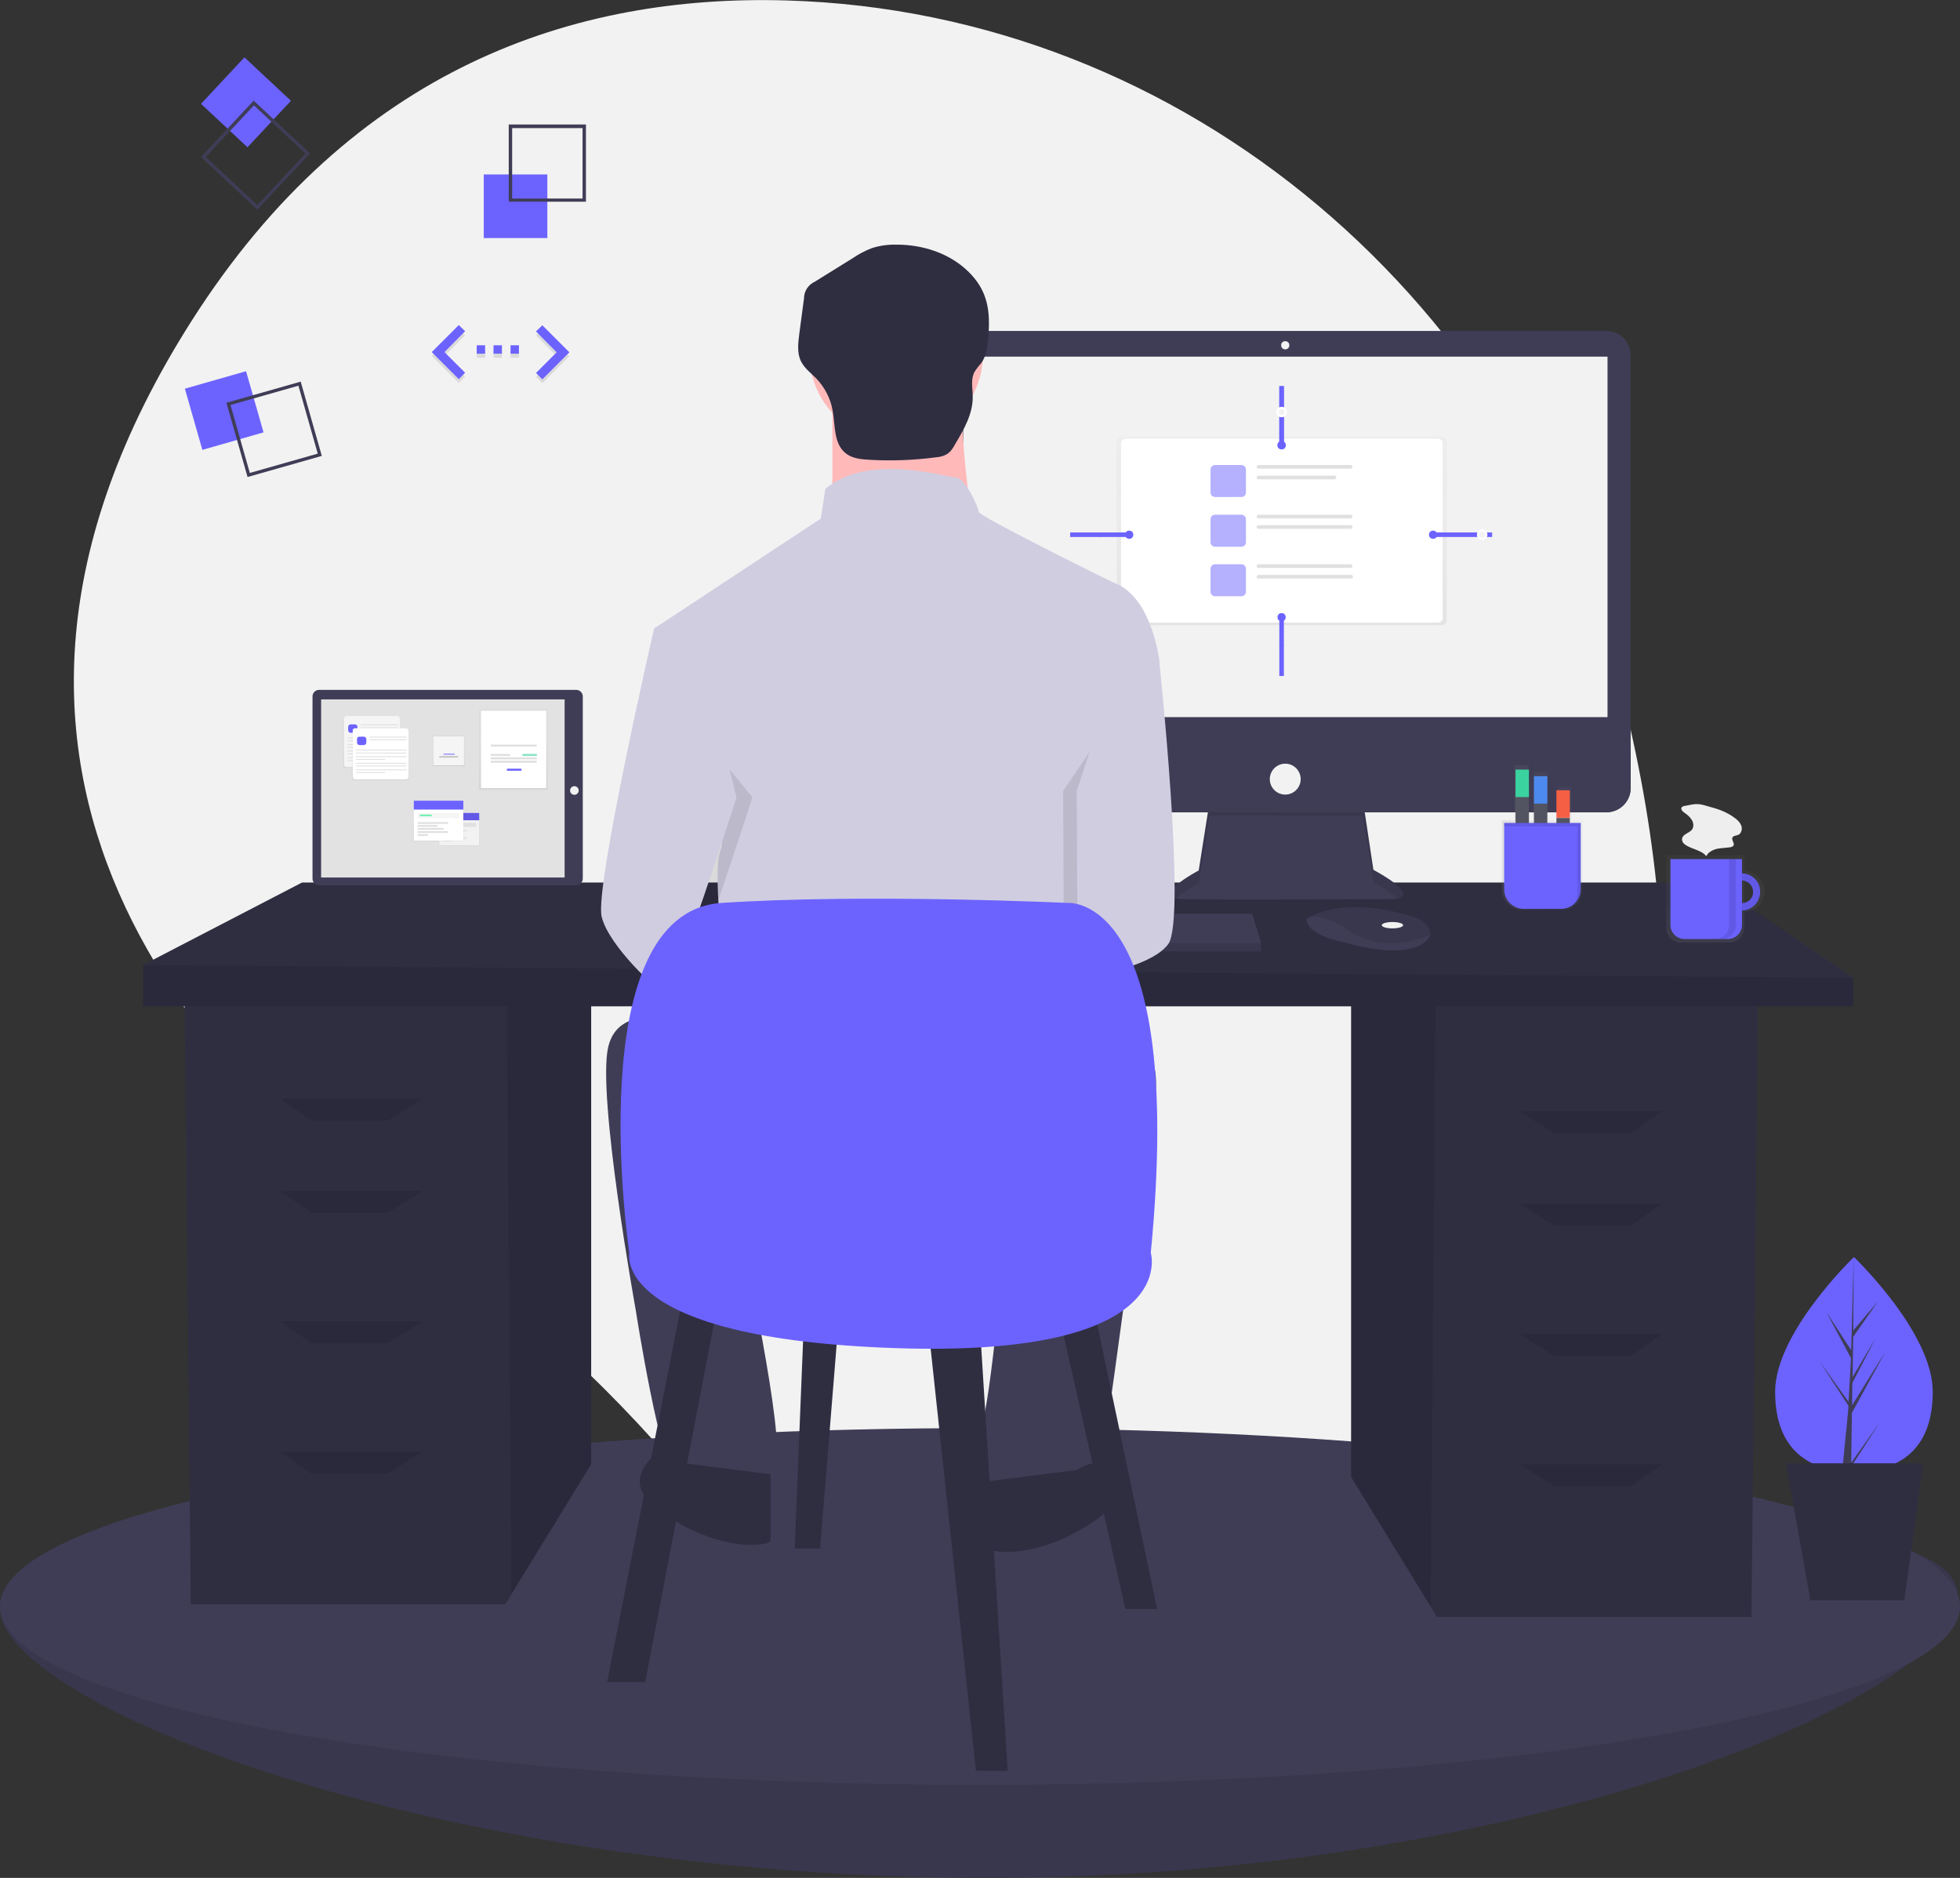 <?xml version="1.0" encoding="utf-8"?>
<!-- Generator: Adobe Illustrator 23.0.0, SVG Export Plug-In . SVG Version: 6.00 Build 0)  -->
<svg version="1.1" id="b33613f3-47b2-4fb7-9d5b-ca5c70d6619d"
	 xmlns="http://www.w3.org/2000/svg" xmlns:xlink="http://www.w3.org/1999/xlink" x="0px" y="0px" viewBox="0 0 863 826.7"
	 style="enable-background:new 0 0 863 826.7;" xml:space="preserve">
<rect x="0" y="0" width="863" height="826.7" fill="#333333" stroke="none"/>
<style type="text/css">
	.st0{fill:#F2F2F2;}
	.st1{fill:#3F3D56;}
	.st2{opacity:0.1;enable-background:new    ;}
	.st3{fill:#2F2E41;}
	.st4{fill:#FFB9B9;}
	.st5{fill:#6C63FF;}
	.st6{opacity:0.1;fill:#535461;enable-background:new    ;}
	.st7{opacity:0.5;}
	.st8{fill:url(#SVGID_1_);}
	.st9{fill:#F5F5F5;}
	.st10{fill:#E0E0E0;}
	.st11{fill:url(#SVGID_2_);}
	.st12{fill:#FFFFFF;}
	.st13{fill:url(#SVGID_3_);}
	.st14{opacity:0.6;}
	.st15{fill:#BDBDBD;}
	.st16{fill:url(#SVGID_4_);}
	.st17{opacity:0.6;fill:#3AD29F;enable-background:new    ;}
	.st18{fill:url(#SVGID_5_);}
	.st19{fill:url(#SVGID_6_);}
	.st20{fill:#69F0AE;}
	.st21{opacity:0.7;}
	.st22{fill:url(#SVGID_7_);}
	.st23{fill:#EEEEEE;}
	.st24{fill:url(#SVGID_8_);}
	.st25{fill:none;stroke:#6C63FF;stroke-width:2;stroke-miterlimit:10;}
	.st26{fill:none;stroke:#FFFFFF;stroke-miterlimit:10;}
	.st27{fill:#D0CDE1;}
	.st28{fill:url(#SVGID_9_);}
	.st29{fill:#535461;}
	.st30{fill:#3AD29F;}
	.st31{fill:#4D8AF0;}
	.st32{fill:#F55F44;}
	.st33{opacity:0.1;}
</style>
<title>laravel and vue</title>
<path class="st0" d="M715.2,309.4C671.8,132.8,522.1,5.3,346.3,0.2c-92.9-2.7-190.7,29.2-261.9,141C-42.8,341,92.3,479,186.5,544.7
	c45.5,31.8,86.5,70,121.8,113.5c63.6,78.2,186,175.5,331.7,23.1C745.6,570.8,744,427,715.2,309.4z"/>
<path class="st1" d="M862,702.7c0,43.4-189.2,124-427.5,124S0,751.1,0,707.7s196.2-38,434.5-38S862,659.4,862,702.7z"/>
<path class="st2" d="M862,702.7c0,43.4-189.2,124-427.5,124S0,751.1,0,707.7s196.2-38,434.5-38S862,659.4,862,702.7z"/>
<ellipse class="st1" cx="431.5" cy="707.2" rx="431.5" ry="78.5"/>
<polygon class="st3" points="594.9,440.2 594.9,650.2 630,707.4 632.6,711.8 771.2,711.8 774,440.2 "/>
<polygon class="st2" points="594.9,440.2 594.9,650.2 630,707.4 632.1,440.2 "/>
<polygon class="st3" points="260.3,434.6 260.3,644.6 225.2,701.8 222.6,706.2 84,706.2 81.2,434.6 "/>
<polygon class="st2" points="260.3,434.6 260.3,644.6 225.2,701.8 223.1,434.6 "/>
<polygon class="st3" points="816,430.4 816,443 63,443 63,424.8 133,388.5 754.4,388.5 "/>
<polygon class="st2" points="816,430.4 816,443 63,443 63,424.8 "/>
<polygon class="st2" points="170.8,493.4 137.2,493.4 123.2,483.6 186.2,483.6 "/>
<polygon class="st2" points="170.8,534 137.2,534 123.2,524.2 186.2,524.2 "/>
<polygon class="st2" points="170.8,591.4 137.2,591.4 123.2,581.6 186.2,581.6 "/>
<polygon class="st2" points="170.8,648.8 137.2,648.8 123.2,639 186.2,639 "/>
<polygon class="st2" points="684.4,499 718,499 732,489.2 669,489.2 "/>
<polygon class="st2" points="684.4,539.6 718,539.6 732,529.8 669,529.8 "/>
<polygon class="st2" points="684.4,597 718,597 732,587.2 669,587.2 "/>
<polygon class="st2" points="684.4,654.4 718,654.4 732,644.6 669,644.6 "/>
<path class="st1" d="M532.5,353.4l-4.7,29.8c0,0-23,12.2-6.8,12.6s92.3,0,92.3,0s14.7,0-8.6-12.9l-4.7-31.2L532.5,353.4z"/>
<path class="st2" d="M517.8,395.5c3.1-2.5,6.5-4.8,10.1-6.7l4.7-29.8l67.5,0.1l4.7,29.4c3.8,2,7.5,4.4,10.8,7.1
	c3-0.7,6.3-3.2-10.8-12.7l-4.7-31.2l-67.5,1.8l-4.7,29.8C527.8,383.2,508.5,393.5,517.8,395.5z"/>
<path class="st1" d="M424.5,145.7h282.8c5.9,0,10.7,4.8,10.7,10.7v190.5c0,5.9-4.8,10.7-10.7,10.7H424.5c-5.9,0-10.7-4.8-10.7-10.7
	V156.4C413.8,150.5,418.6,145.7,424.5,145.7z"/>
<rect x="424.1" y="157" class="st0" width="283.7" height="158.7"/>
<circle class="st0" cx="565.9" cy="152" r="1.8"/>
<path class="st1" d="M718,328.3v18.6c0,5.9-4.8,10.7-10.7,10.7c0,0,0,0,0,0H424.5c-5.9,0-10.7-4.8-10.7-10.7c0,0,0,0,0,0v-18.6H718z
	"/>
<circle class="st0" cx="565.9" cy="343" r="6.8"/>
<polygon class="st1" points="555.3,415.2 555.3,418.8 362.1,418.8 362.1,415.9 362.3,415.2 367.1,402.3 551.3,402.3 "/>
<path class="st1" d="M629.6,411.7c-0.4,1.5-1.7,3.1-4.7,4.6c-10.8,5.4-32.7-1.4-32.7-1.4s-16.9-2.9-16.9-10.4c0.5-0.3,1-0.6,1.5-0.9
	c4.5-2.4,19.5-8.3,46.2,0.3c2,0.6,3.7,1.8,5.1,3.3C629.3,408.3,629.9,410,629.6,411.7z"/>
<path class="st2" d="M629.6,411.7c-13.2,5.1-24.9,5.4-37-2.9c-6.1-4.2-11.6-5.3-15.8-5.2c4.5-2.4,19.5-8.3,46.2,0.3
	c2,0.6,3.7,1.8,5.1,3.3C629.3,408.3,629.9,410,629.6,411.7z"/>
<ellipse class="st0" cx="613.1" cy="407.3" rx="4.7" ry="1.4"/>
<polygon class="st2" points="555.3,415.2 555.3,418.8 362.1,418.8 362.1,415.9 362.3,415.2 "/>
<circle class="st4" cx="394.6" cy="155.9" r="38.2"/>
<path class="st4" d="M366.5,175v60.4h62.4c0,0-8.1-50.3-4-65.4L366.5,175z"/>
<path class="st1" d="M302,450.8c0,0-29.2-11.1-34.2,10.1s12.1,115.7,12.1,115.7s11.1,71.5,18.1,73.5s38.2,3,43.3-6
	s-15.1-101.7-15.1-101.7l116.8-2c0,0-7,80.5-11.1,87.6s-4,31.2,0,31.2s48.3-2,51.3-8.1s20.1-141.9,20.1-141.9s14.1-47.3-2-44.3
	S302,450.8,302,450.8z"/>
<path class="st3" d="M474.2,647.1c0,0,10.1-7,15.1,0s7,15.1-15.1,27.2s-39.3,9.1-39.3,7v-29.2L474.2,647.1z"/>
<path class="st3" d="M300,644c0,0-10.1-7-15.1,0s-7,15.1,15.1,27.2s39.3,9.1,39.3,7v-29.2L300,644z"/>
<path class="st3" d="M394.9,107.7c-3.8-0.1-7.6,0.4-11.2,1.6c-2.8,1.1-5.5,2.5-8,4.2L358.8,124c-2.9,1.3-4.8,4.2-4.8,7.4l-2.1,15.8
	c-0.5,4-1,8.3,0.8,11.9c1.5,3,4.3,5.1,6.7,7.5c3.7,3.9,6.3,8.8,7.2,14.1c1.2,6.6,0.4,14.5,5.7,18.8c2.8,2.3,6.7,2.7,10.3,2.9
	c9.9,0.6,19.9,0.2,29.7-1.1c1.6-0.1,3.1-0.5,4.5-1.3c1.8-1,2.9-2.9,3.9-4.7c3.8-6.4,7.7-13.2,7.6-20.7c0-3.7-1-7.6,0.8-10.9
	c0.9-1.4,1.9-2.7,3-3.9c2.2-3.1,2.6-7,3-10.8c1.1-12-0.1-21.1-8.9-29.6C417.9,111.4,406.2,107.7,394.9,107.7z"/>
<polygon class="st3" points="300.9,569.7 267.3,740.5 284.1,740.5 316.3,572.5 "/>
<polygon class="st3" points="408.7,583.7 429.7,779.6 443.7,779.6 431.1,578.1 "/>
<polygon class="st3" points="466.1,578.1 495.5,708.3 509.5,708.3 481.5,575.3 "/>
<polygon class="st3" points="354.1,578.1 349.9,681.7 361.1,681.7 369.5,578.1 "/>
<path class="st5" d="M851,612.7c0,26.1-15.5,35.2-34.7,35.2s-34.7-9.1-34.7-35.2s34.7-59.3,34.7-59.3S851,586.5,851,612.7z"/>
<polygon class="st1" points="815.4,622 830.2,595 815.5,618.6 815.6,608.8 825.8,589.2 815.7,606.2 816,588.5 826.9,572.9 
	816,585.7 816.2,553.3 815.1,594.4 804.1,577.5 815,597.9 813.9,617.6 813.9,617.1 801.1,599.2 813.9,618.9 813.7,621.4 
	813.7,621.4 813.7,621.6 811.1,648 814.6,648 815,645.8 827.7,626.2 815.1,643.9 "/>
<polygon class="st3" points="838.5,704.5 797.1,704.5 786.4,644.2 846.8,644.2 "/>
<path class="st1" d="M256.6,306.6v80.2c0,1.6-1.3,2.9-2.9,2.9H140.5c-1.6,0-2.9-1.3-2.9-2.9v-80.2c0-1.6,1.3-2.9,2.9-2.9h113.2
	C255.3,303.7,256.6,305,256.6,306.6z"/>
<rect x="141.4" y="307.9" class="st0" width="107.2" height="78.4"/>
<circle class="st0" cx="252.9" cy="348" r="1.9"/>
<rect x="141.4" y="307.9" class="st6" width="107.2" height="78.4"/>
<g class="st7">
	
		<linearGradient id="SVGID_1_" gradientUnits="userSpaceOnUse" x1="163.752" y1="487.732" x2="163.752" y2="510.845" gradientTransform="matrix(1 0 0 -1 0 825.89)">
		<stop  offset="0" style="stop-color:#808080;stop-opacity:0.25"/>
		<stop  offset="0.535" style="stop-color:#808080;stop-opacity:0.12"/>
		<stop  offset="1" style="stop-color:#808080;stop-opacity:0.1"/>
	</linearGradient>
	<path class="st8" d="M152.2,315h23c0.6,0,1.1,0.5,1.1,1.1v20.9c0,0.6-0.5,1.1-1.1,1.1h-23c-0.6,0-1.1-0.5-1.1-1.1v-20.9
		C151.1,315.5,151.6,315,152.2,315z"/>
</g>
<path class="st9" d="M152.5,315.2H175c0.6,0,1.1,0.5,1.1,1.1v20.3c0,0.6-0.5,1.1-1.1,1.1h-22.4c-0.6,0-1.1-0.5-1.1-1.1v-20.3
	C151.4,315.7,151.9,315.2,152.5,315.2z"/>
<path class="st5" d="M154.4,318.9h1.9c0.6,0,1.1,0.5,1.1,1.1v1.5c0,0.6-0.5,1.1-1.1,1.1h-1.9c-0.6,0-1.1-0.5-1.1-1.1V320
	C153.3,319.4,153.8,318.9,154.4,318.9z"/>
<path class="st10" d="M158.9,318.9h16.1c0.1,0,0.2,0.1,0.2,0.2v0c0,0.1-0.1,0.2-0.2,0.2h-16.1c-0.1,0-0.2-0.1-0.2-0.2v0
	C158.7,319,158.8,318.9,158.9,318.9z"/>
<path class="st10" d="M158.9,320.2h16.1c0.1,0,0.2,0.1,0.2,0.2v0c0,0.1-0.1,0.2-0.2,0.2h-16.1c-0.1,0-0.2-0.1-0.2-0.2v0
	C158.7,320.3,158.8,320.2,158.9,320.2z"/>
<path class="st10" d="M153.1,324.7h22c0.1,0,0.2,0.1,0.2,0.2v0c0,0.1-0.1,0.2-0.2,0.2h-22c-0.1,0-0.2-0.1-0.2-0.2v0
	C152.9,324.8,153,324.7,153.1,324.7z"/>
<path class="st10" d="M153.1,325.9h22c0.1,0,0.2,0.1,0.2,0.2v0c0,0.1-0.1,0.2-0.2,0.2h-22c-0.1,0-0.2-0.1-0.2-0.2v0
	C152.9,326,153,325.9,153.1,325.9z"/>
<path class="st10" d="M153.1,327.6h22c0.1,0,0.2,0.1,0.2,0.2v0c0,0.1-0.1,0.2-0.2,0.2h-22c-0.1,0-0.2-0.1-0.2-0.2v0
	C152.9,327.6,153,327.6,153.1,327.6z"/>
<path class="st10" d="M153.1,328.8h12.5c0.1,0,0.2,0.1,0.2,0.2v0c0,0.1-0.1,0.2-0.2,0.2h-12.5c-0.1,0-0.2-0.1-0.2-0.2v0
	C152.9,328.9,153,328.8,153.1,328.8z"/>
<path class="st10" d="M153.1,330.4h22c0.1,0,0.2,0.1,0.2,0.2v0c0,0.1-0.1,0.2-0.2,0.2h-22c-0.1,0-0.2-0.1-0.2-0.2v0
	C152.9,330.5,153,330.4,153.1,330.4z"/>
<path class="st10" d="M153.1,331.7h22c0.1,0,0.2,0.1,0.2,0.2v0c0,0.1-0.1,0.2-0.2,0.2h-22c-0.1,0-0.2-0.1-0.2-0.2v0
	C152.9,331.8,153,331.7,153.1,331.7z"/>
<path class="st10" d="M153.1,333.3h22c0.1,0,0.2,0.1,0.2,0.2v0c0,0.1-0.1,0.2-0.2,0.2h-22c-0.1,0-0.2-0.1-0.2-0.2v0
	C152.9,333.4,153,333.3,153.1,333.3z"/>
<path class="st10" d="M153.1,334.6h12.5c0.1,0,0.2,0.1,0.2,0.2v0c0,0.1-0.1,0.2-0.2,0.2h-12.5c-0.1,0-0.2-0.1-0.2-0.2v0
	C152.9,334.7,153,334.6,153.1,334.6z"/>
<g class="st7">
	
		<linearGradient id="SVGID_2_" gradientUnits="userSpaceOnUse" x1="167.562" y1="482.391" x2="167.562" y2="505.504" gradientTransform="matrix(1 0 0 -1 0 825.89)">
		<stop  offset="0" style="stop-color:#808080;stop-opacity:0.25"/>
		<stop  offset="0.535" style="stop-color:#808080;stop-opacity:0.12"/>
		<stop  offset="1" style="stop-color:#808080;stop-opacity:0.1"/>
	</linearGradient>
	<path class="st11" d="M156,320.4h23c0.6,0,1.1,0.5,1.1,1.1v20.9c0,0.6-0.5,1.1-1.1,1.1h-23c-0.6,0-1.1-0.5-1.1-1.1v-20.9
		C154.9,320.9,155.4,320.4,156,320.4z"/>
</g>
<path class="st12" d="M156.4,320.6h22.4c0.6,0,1.1,0.5,1.1,1.1V342c0,0.6-0.5,1.1-1.1,1.1h-22.4c-0.6,0-1.1-0.5-1.1-1.1v-20.3
	C155.2,321.1,155.7,320.6,156.4,320.6z"/>
<path class="st5" d="M158.3,324.3h1.9c0.6,0,1.1,0.5,1.1,1.1v1.5c0,0.6-0.5,1.1-1.1,1.1h-1.9c-0.6,0-1.1-0.5-1.1-1.1v-1.5
	C157.1,324.8,157.6,324.3,158.3,324.3z"/>
<path class="st10" d="M162.8,324.3h16.1c0.1,0,0.2,0.1,0.2,0.2v0c0,0.1-0.1,0.2-0.2,0.2h-16.1c-0.1,0-0.2-0.1-0.2-0.2v0
	C162.6,324.4,162.6,324.3,162.8,324.3z"/>
<path class="st10" d="M162.8,325.5h16.1c0.1,0,0.2,0.1,0.2,0.2v0c0,0.1-0.1,0.2-0.2,0.2h-16.1c-0.1,0-0.2-0.1-0.2-0.2v0
	C162.6,325.6,162.6,325.5,162.8,325.5z"/>
<path class="st10" d="M156.9,330h22c0.1,0,0.2,0.1,0.2,0.2v0c0,0.1-0.1,0.2-0.2,0.2h-22c-0.1,0-0.2-0.1-0.2-0.2v0
	C156.7,330.1,156.8,330,156.9,330z"/>
<path class="st10" d="M156.9,331.3h22c0.1,0,0.2,0.1,0.2,0.2v0c0,0.1-0.1,0.2-0.2,0.2h-22c-0.1,0-0.2-0.1-0.2-0.2v0
	C156.7,331.3,156.8,331.3,156.9,331.3z"/>
<path class="st10" d="M156.9,332.9h22c0.1,0,0.2,0.1,0.2,0.2v0c0,0.1-0.1,0.2-0.2,0.2h-22c-0.1,0-0.2-0.1-0.2-0.2v0
	C156.7,333,156.8,332.9,156.9,332.9z"/>
<path class="st10" d="M156.9,334.1h12.5c0.1,0,0.2,0.1,0.2,0.2v0c0,0.1-0.1,0.2-0.2,0.2h-12.5c-0.1,0-0.2-0.1-0.2-0.2v0
	C156.7,334.2,156.8,334.1,156.9,334.1z"/>
<path class="st10" d="M156.9,335.8h22c0.1,0,0.2,0.1,0.2,0.2v0c0,0.1-0.1,0.2-0.2,0.2h-22c-0.1,0-0.2-0.1-0.2-0.2v0
	C156.7,335.9,156.8,335.8,156.9,335.8z"/>
<path class="st10" d="M156.9,337h22c0.1,0,0.2,0.1,0.2,0.2v0c0,0.1-0.1,0.2-0.2,0.2h-22c-0.1,0-0.2-0.1-0.2-0.2v0
	C156.7,337.1,156.8,337,156.9,337z"/>
<path class="st10" d="M156.9,338.7h22c0.1,0,0.2,0.1,0.2,0.2v0c0,0.1-0.1,0.2-0.2,0.2h-22c-0.1,0-0.2-0.1-0.2-0.2v0
	C156.7,338.8,156.8,338.7,156.9,338.7z"/>
<path class="st10" d="M156.9,339.9h12.5c0.1,0,0.2,0.1,0.2,0.2v0c0,0.1-0.1,0.2-0.2,0.2h-12.5c-0.1,0-0.2-0.1-0.2-0.2v0
	C156.7,340,156.8,339.9,156.9,339.9z"/>
<linearGradient id="SVGID_3_" gradientUnits="userSpaceOnUse" x1="197.573" y1="488.751" x2="197.573" y2="502.007" gradientTransform="matrix(1 0 0 -1 0 825.89)">
	<stop  offset="0" style="stop-color:#808080;stop-opacity:0.25"/>
	<stop  offset="0.535" style="stop-color:#808080;stop-opacity:0.12"/>
	<stop  offset="1" style="stop-color:#808080;stop-opacity:0.1"/>
</linearGradient>
<rect x="190.6" y="323.9" class="st13" width="13.9" height="13.3"/>
<rect x="190.8" y="324.2" class="st9" width="13.5" height="12.7"/>
<g class="st14">
	<rect x="195.3" y="331.7" class="st5" width="4.9" height="0.6"/>
</g>
<rect x="193.4" y="332.9" class="st15" width="8.3" height="0.6"/>
<g class="st7">
	
		<linearGradient id="SVGID_4_" gradientUnits="userSpaceOnUse" x1="226.055" y1="478.256" x2="226.055" y2="513.607" gradientTransform="matrix(1 0 0 -1 0 825.89)">
		<stop  offset="0" style="stop-color:#808080;stop-opacity:0.25"/>
		<stop  offset="0.535" style="stop-color:#808080;stop-opacity:0.12"/>
		<stop  offset="1" style="stop-color:#808080;stop-opacity:0.1"/>
	</linearGradient>
	<rect x="210.9" y="312.3" class="st16" width="30.3" height="35.4"/>
</g>
<rect x="211.8" y="312.9" class="st12" width="28.7" height="34"/>
<rect x="216.1" y="327.8" class="st10" width="20.2" height="0.9"/>
<rect x="216.1" y="333.4" class="st10" width="20.2" height="0.9"/>
<rect x="216.1" y="334.9" class="st10" width="20.2" height="0.9"/>
<rect x="216.1" y="331.9" class="st10" width="8.5" height="0.9"/>
<rect x="230" y="331.9" class="st17" width="6.4" height="0.9"/>
<rect x="223.2" y="338.4" class="st5" width="6.4" height="0.9"/>
<g class="st7">
	
		<linearGradient id="SVGID_5_" gradientUnits="userSpaceOnUse" x1="202.211" y1="453.63" x2="202.211" y2="468.314" gradientTransform="matrix(1 0 0 -1 0 825.89)">
		<stop  offset="0" style="stop-color:#808080;stop-opacity:0.25"/>
		<stop  offset="0.535" style="stop-color:#808080;stop-opacity:0.12"/>
		<stop  offset="1" style="stop-color:#808080;stop-opacity:0.1"/>
	</linearGradient>
	<rect x="193.2" y="357.6" class="st18" width="18" height="14.7"/>
</g>
<rect x="193.4" y="357.9" class="st0" width="17.6" height="14.2"/>
<rect x="193.4" y="357.9" class="st5" width="17.6" height="3.2"/>
<rect x="193.4" y="357.9" class="st2" width="17.6" height="3.2"/>
<rect x="194.8" y="362.2" class="st10" width="14.8" height="1.8"/>
<rect x="194.8" y="365.4" class="st10" width="10.8" height="0.6"/>
<rect x="194.8" y="366.5" class="st10" width="7" height="0.6"/>
<rect x="194.8" y="367.5" class="st10" width="9.2" height="0.6"/>
<rect x="194.8" y="368.6" class="st10" width="10.8" height="0.6"/>
<rect x="194.8" y="369.7" class="st10" width="3.6" height="0.6"/>
<g class="st7">
	
		<linearGradient id="SVGID_6_" gradientUnits="userSpaceOnUse" x1="193.087" y1="455.499" x2="193.087" y2="473.699" gradientTransform="matrix(1 0 0 -1 0 825.89)">
		<stop  offset="0" style="stop-color:#808080;stop-opacity:0.25"/>
		<stop  offset="0.535" style="stop-color:#808080;stop-opacity:0.12"/>
		<stop  offset="1" style="stop-color:#808080;stop-opacity:0.1"/>
	</linearGradient>
	<rect x="181.9" y="352.2" class="st19" width="22.3" height="18.2"/>
</g>
<rect x="182.2" y="352.5" class="st12" width="21.8" height="17.6"/>
<rect x="182.2" y="352.5" class="st5" width="21.8" height="3.9"/>
<rect x="183.9" y="357.9" class="st9" width="18.3" height="2.3"/>
<rect x="183.9" y="361.9" class="st10" width="13.4" height="0.8"/>
<rect x="183.9" y="363.2" class="st10" width="8.7" height="0.8"/>
<rect x="183.9" y="364.5" class="st10" width="11.4" height="0.8"/>
<rect x="183.9" y="365.9" class="st10" width="13.4" height="0.8"/>
<rect x="183.9" y="367.2" class="st10" width="4.5" height="0.8"/>
<rect x="184.9" y="358.6" class="st20" width="5.2" height="0.7"/>
<g class="st21">
	
		<linearGradient id="SVGID_7_" gradientUnits="userSpaceOnUse" x1="923.911" y1="247.896" x2="923.911" y2="286.386" gradientTransform="matrix(1 0 0 -1 -168.578 662.89)">
		<stop  offset="0" style="stop-color:#808080;stop-opacity:0.25"/>
		<stop  offset="0.535" style="stop-color:#808080;stop-opacity:0.12"/>
		<stop  offset="1" style="stop-color:#808080;stop-opacity:0.1"/>
	</linearGradient>
	<path class="st22" d="M768,383.4v-6.9h-34.4v31.8c0,3.7,3,6.7,6.7,6.7h21c3.7,0,6.7-3,6.7-6.7v-7c5.9,0,10.4-5.6,8.5-11.8
		C775.4,385.8,771.9,383.4,768,383.4L768,383.4L768,383.4z M768,397.8v-11c3,0,5.5,2.5,5.5,5.5C773.5,395.3,771.1,397.8,768,397.8
		L768,397.8z"/>
</g>
<path class="st5" d="M766.9,384.5c-4.6,0-8.3,3.8-8.2,8.5c0.2,4.2,3.6,7.7,7.8,7.8c4.7,0.2,8.5-3.5,8.5-8.2
	C775.1,388.1,771.4,384.5,766.9,384.5L766.9,384.5z M766.9,397.6c-3.1,0-5.5-2.8-4.9-6c0.4-2,2-3.5,3.9-3.9c3.2-0.6,6,1.8,6,4.9l0,0
	C772,395.4,769.7,397.6,766.9,397.6z"/>
<path class="st2" d="M766.9,384.5c-4.6,0-8.3,3.8-8.2,8.5c0.2,4.2,3.6,7.7,7.8,7.8c4.7,0.2,8.5-3.5,8.5-8.2
	C775.1,388.1,771.4,384.5,766.9,384.5L766.9,384.5z M766.9,397.6c-3.1,0-5.5-2.8-4.9-6c0.4-2,2-3.5,3.9-3.9c3.2-0.6,6,1.8,6,4.9l0,0
	C772,395.4,769.7,397.6,766.9,397.6z"/>
<path class="st5" d="M735.6,378.2h31.4l0,0v29c0,3.4-2.8,6.2-6.2,6.2h-19.1c-3.4,0-6.2-2.8-6.2-6.2V378.2L735.6,378.2z"/>
<path class="st2" d="M761.3,378.2v29c0,3.4-2.7,6.1-6.1,6.1h3.1c3.4,0,6.1-2.7,6.1-6.1v-29H761.3z"/>
<path class="st23" d="M741.8,354.8c-0.5,0-1.1,0.3-1.4,0.7c-0.4,0.7,0.3,1.6,1,2.1c1.3,0.9,2.6,1.9,3.4,3.2c0.9,1.3,1.1,3.2,0.2,4.4
	c-1.3,1.7-4.4,2-4.4,4.4c0,0.8,0.5,1.6,1.2,2.1c2.9,2.2,7.2,2.4,9.5,5.2c0.8-1.7,2.7-2.7,4.6-3.2c1.9-0.4,3.8-0.4,5.8-0.7
	c0.6,0,1.2-0.3,1.6-0.8c0.5-1.1-1-2.4-0.5-3.5c0.4-0.8,1.6-0.8,2.4-1.1c1.4-0.5,2-2.3,1.6-3.8c-0.4-1.4-1.5-2.6-2.7-3.5
	c-3.2-2.5-7-4-10.9-5c-1.8-0.5-3.9-1.3-5.8-1.3C745.6,353.9,743.5,354.5,741.8,354.8z"/>
<g class="st7">
	
		<linearGradient id="SVGID_8_" gradientUnits="userSpaceOnUse" x1="564.339" y1="550.757" x2="564.339" y2="633.403" gradientTransform="matrix(1 0 0 -1 0 825.89)">
		<stop  offset="0" style="stop-color:#808080;stop-opacity:0.25"/>
		<stop  offset="0.54" style="stop-color:#808080;stop-opacity:0.12"/>
		<stop  offset="1" style="stop-color:#808080;stop-opacity:0.1"/>
	</linearGradient>
	<path class="st24" d="M493.7,192.5H635c1.1,0,2,0.9,2,2v78.7c0,1.1-0.9,2-2,2H493.7c-1.1,0-2-0.9-2-2v-78.7
		C491.7,193.4,492.6,192.5,493.7,192.5z"/>
</g>
<path class="st12" d="M495.6,193.1h137.6c1.1,0,2,0.9,2,2v77c0,1.1-0.9,2-2,2H495.6c-1.1,0-2-0.9-2-2v-77
	C493.6,194,494.5,193.1,495.6,193.1z"/>
<g class="st7">
	<path class="st5" d="M535,204.7h11.6c1.1,0,2,0.9,2,2v10.1c0,1.1-0.9,2-2,2H535c-1.1,0-2-0.9-2-2v-10.1
		C533,205.6,533.9,204.7,535,204.7z"/>
</g>
<path class="st10" d="M554.1,204.7h40.6c0.4,0,0.8,0.3,0.8,0.8v0c0,0.4-0.3,0.8-0.8,0.8h-40.6c-0.4,0-0.8-0.3-0.8-0.8v0
	C553.3,205.1,553.6,204.7,554.1,204.7z"/>
<path class="st10" d="M554.1,209.4h33.5c0.4,0,0.8,0.3,0.8,0.8l0,0c0,0.4-0.3,0.8-0.8,0.8h-33.5c-0.4,0-0.8-0.3-0.8-0.8l0,0
	C553.3,209.8,553.6,209.4,554.1,209.4z"/>
<g class="st7">
	<path class="st5" d="M535,226.6h11.6c1.1,0,2,0.9,2,2v10.1c0,1.1-0.9,2-2,2H535c-1.1,0-2-0.9-2-2v-10.1
		C533,227.4,533.9,226.6,535,226.6z"/>
</g>
<path class="st10" d="M554.1,226.6h40.6c0.4,0,0.8,0.3,0.8,0.8l0,0c0,0.4-0.3,0.8-0.8,0.8h-40.6c-0.4,0-0.8-0.3-0.8-0.8l0,0
	C553.3,226.9,553.6,226.6,554.1,226.6z"/>
<path class="st10" d="M554.1,231.2h40.6c0.4,0,0.8,0.3,0.8,0.8l0,0c0,0.4-0.3,0.8-0.8,0.8h-40.6c-0.4,0-0.8-0.3-0.8-0.8l0,0
	C553.3,231.6,553.6,231.2,554.1,231.2z"/>
<g class="st7">
	<path class="st5" d="M535,248.4h11.6c1.1,0,2,0.9,2,2v10.1c0,1.1-0.9,2-2,2H535c-1.1,0-2-0.9-2-2v-10.1
		C533,249.3,533.9,248.4,535,248.4z"/>
</g>
<path class="st10" d="M554.1,248.4h40.6c0.4,0,0.8,0.3,0.8,0.8v0c0,0.4-0.3,0.8-0.8,0.8h-40.6c-0.4,0-0.8-0.3-0.8-0.8v0
	C553.3,248.8,553.6,248.4,554.1,248.4z"/>
<path class="st10" d="M554,253.1h41c0.4,0,0.7,0.3,0.7,0.7v0.2c0,0.4-0.3,0.7-0.7,0.7h-41c-0.4,0-0.7-0.3-0.7-0.7v-0.2
	C553.3,253.4,553.6,253.1,554,253.1z"/>
<line class="st25" x1="564.3" y1="179.7" x2="564.3" y2="170"/>
<line class="st25" x1="564.3" y1="196" x2="564.3" y2="183.2"/>
<circle class="st5" cx="564.3" cy="196" r="1.8"/>
<circle class="st26" cx="564.3" cy="181.4" r="1.8"/>
<line class="st25" x1="564.3" y1="179.7" x2="564.3" y2="170"/>
<line class="st25" x1="564.3" y1="196" x2="564.3" y2="183.2"/>
<circle class="st5" cx="564.3" cy="196" r="1.8"/>
<circle class="st26" cx="564.3" cy="181.4" r="1.8"/>
<line class="st25" x1="564.3" y1="284" x2="564.3" y2="297.6"/>
<line class="st25" x1="564.3" y1="271.7" x2="564.3" y2="284.4"/>
<circle class="st5" cx="564.3" cy="271.7" r="1.8"/>
<line class="st25" x1="485.1" y1="235.4" x2="471.2" y2="235.4"/>
<line class="st25" x1="497.2" y1="235.4" x2="484.5" y2="235.4"/>
<circle class="st5" cx="497.2" cy="235.4" r="1.8"/>
<line class="st25" x1="654.4" y1="235.4" x2="657" y2="235.4"/>
<line class="st25" x1="631" y1="235.4" x2="650.8" y2="235.4"/>
<circle class="st5" cx="631" cy="235.4" r="1.8"/>
<circle class="st26" cx="652.6" cy="235.4" r="1.8"/>
<path class="st27" d="M490.3,256.5c0,0-59.4-29.2-59.4-31.2s-6-15.1-10.1-15.1s-38.2-11.1-57.4,5l-2,13.1L288,276.7l20.1,73.5
	c0,0,13.1,14.1,9.1,24.2s3,61.4,3,61.4l158-5v-68.4c0,0,5-16.1,8.1-21.1s0-20.1,0-20.1l24.2-30.2
	C510.4,290.8,507.4,262.6,490.3,256.5z"/>
<path class="st2" d="M290.5,301.3l4.5-24.7c0,0-26.2,113.7-23.1,126.8s25.2,33.2,28.2,34.2s31.2-86.6,31.2-86.6L290.5,301.3z"/>
<path class="st27" d="M305.1,273.7l-17.1,3c0,0-26.2,113.7-23.1,126.8s25.2,33.2,28.2,34.2s31.2-86.6,31.2-86.6L305.1,273.7z"/>
<path class="st2" d="M495.8,307.4l8.6-16.6c0,0,12.1,113.7,4,124.8s-39.9,15.2-39.9,15.2l-0.4-82.6L495.8,307.4z"/>
<path class="st27" d="M497.3,277.7l13.1,13.1c0,0,12.1,113.7,4,124.8s-39.9,15.2-39.9,15.2l-0.4-82.6L497.3,277.7z"/>
<path class="st5" d="M277.1,551.5c0,0-22.4-149.8,40.6-154s152.6,0,152.6,0s51.8-4.2,36.4,154c0,0,14,46.2-112,42
	S277.1,551.5,277.1,551.5z"/>
<g>
	<g class="st21">
		
			<linearGradient id="SVGID_9_" gradientUnits="userSpaceOnUse" x1="775.358" y1="258.275" x2="811.352" y2="258.275" gradientTransform="matrix(1 0 0 -1 -114.28 626.89)">
			<stop  offset="0" style="stop-color:#808080;stop-opacity:0.25"/>
			<stop  offset="0.54" style="stop-color:#808080;stop-opacity:0.12"/>
			<stop  offset="1" style="stop-color:#808080;stop-opacity:0.1"/>
		</linearGradient>
		<path class="st28" d="M695.6,396.4L695.6,396.4c0.1-0.2,0.2-0.3,0.3-0.4l0-0.1c0.1-0.1,0.1-0.2,0.2-0.4l0-0.1
			c0.1-0.1,0.1-0.3,0.2-0.4l0,0c0.1-0.3,0.2-0.6,0.3-0.9l0-0.1c0-0.1,0.1-0.2,0.1-0.3l0-0.2c0-0.1,0-0.2,0.1-0.3c0-0.1,0-0.1,0-0.2
			s0-0.2,0-0.3c0-0.1,0-0.1,0-0.2c0-0.1,0-0.2,0-0.3c0-0.1,0-0.1,0-0.2c0-0.2,0-0.3,0-0.5v-30.3H692v-14.9h-6.2v14.9h-4.3v-21.4
			h-6.2v21.4h-2.3v-24.4h-6.2v24.4h-5.5v30.4c0,5,4.1,9,9.2,9h17.6c2.9,0,5.7-1.4,7.4-3.7l0,0C695.4,396.7,695.5,396.5,695.6,396.4z
			"/>
	</g>
	<rect x="667.3" y="350.9" class="st29" width="5.9" height="36.7"/>
	<rect x="667.3" y="338.8" class="st30" width="5.9" height="12.1"/>
	<rect x="675.4" y="353.8" class="st29" width="5.9" height="36.7"/>
	<rect x="675.4" y="341.7" class="st31" width="5.9" height="12.1"/>
	<rect x="685.3" y="360.1" class="st29" width="5.9" height="36.7"/>
	<rect x="685.3" y="347.9" class="st32" width="5.9" height="12.1"/>
	<path class="st5" d="M662.2,362.3H696l0,0v29.2c0,4.8-3.9,8.6-8.6,8.6h-16.5c-4.8,0-8.6-3.9-8.6-8.6V362.3L662.2,362.3z"/>
	<g class="st33">
		<path d="M662.2,362.3v1.5h32.3v29.2c0,1.9-0.6,3.8-1.8,5.3c2.1-1.6,3.3-4.1,3.3-6.8v-29.2H662.2z"/>
	</g>
</g>
<polygon class="st2" points="236,165.9 245.1,156.8 236,147.7 238.8,144.9 250.7,156.8 238.8,168.7 236,165.9 "/>
<path class="st2" d="M209.9,157.5h3.7v-3.7h-3.7L209.9,157.5z M228.5,153.8h-3.7v3.7h3.7V153.8z M217.3,157.5h3.7v-3.7h-3.7V157.5z"
	/>
<polygon class="st2" points="204.8,165.8 195.7,156.7 204.8,147.6 202,144.8 190.1,156.7 202,168.6 "/>
<polygon class="st5" points="236,164.2 245.1,155.1 236,145.9 238.8,143.2 250.7,155.1 238.8,167 236,164.2 "/>
<path class="st5" d="M209.9,155.7h3.7V152h-3.7L209.9,155.7z M228.5,152h-3.7v3.7h3.7V152z M217.3,155.7h3.7V152h-3.7V155.7z"/>
<polygon class="st5" points="204.8,164.1 195.7,155 204.8,145.8 202,143.1 190.1,155 202,166.9 "/>
<rect x="213" y="76.8" class="st5" width="28" height="28"/>
<path class="st1" d="M258,88.8h-34v-34h34V88.8z M225.5,87.4h31v-31h-31V87.4z"/>
<rect x="84.6" y="166.7" transform="matrix(0.962 -0.275 0.275 0.962 -45.826 34.011)" class="st5" width="28" height="28"/>
<path class="st1" d="M109,210l-9.3-32.7l32.7-9.3l9.3,32.7L109,210z M101.5,178.3l8.5,29.9l29.9-8.5l-8.5-29.9L101.5,178.3z"/>
<rect x="94.3" y="31.1" transform="matrix(0.683 -0.731 0.731 0.683 1.367 93.404)" class="st5" width="28" height="28"/>
<path class="st1" d="M88.5,69.1l23.2-24.8l24.8,23.2l-23.2,24.8L88.5,69.1z M111.8,46.4L90.6,69.1l22.7,21.2l21.2-22.7L111.8,46.4z"
	/>
</svg>
